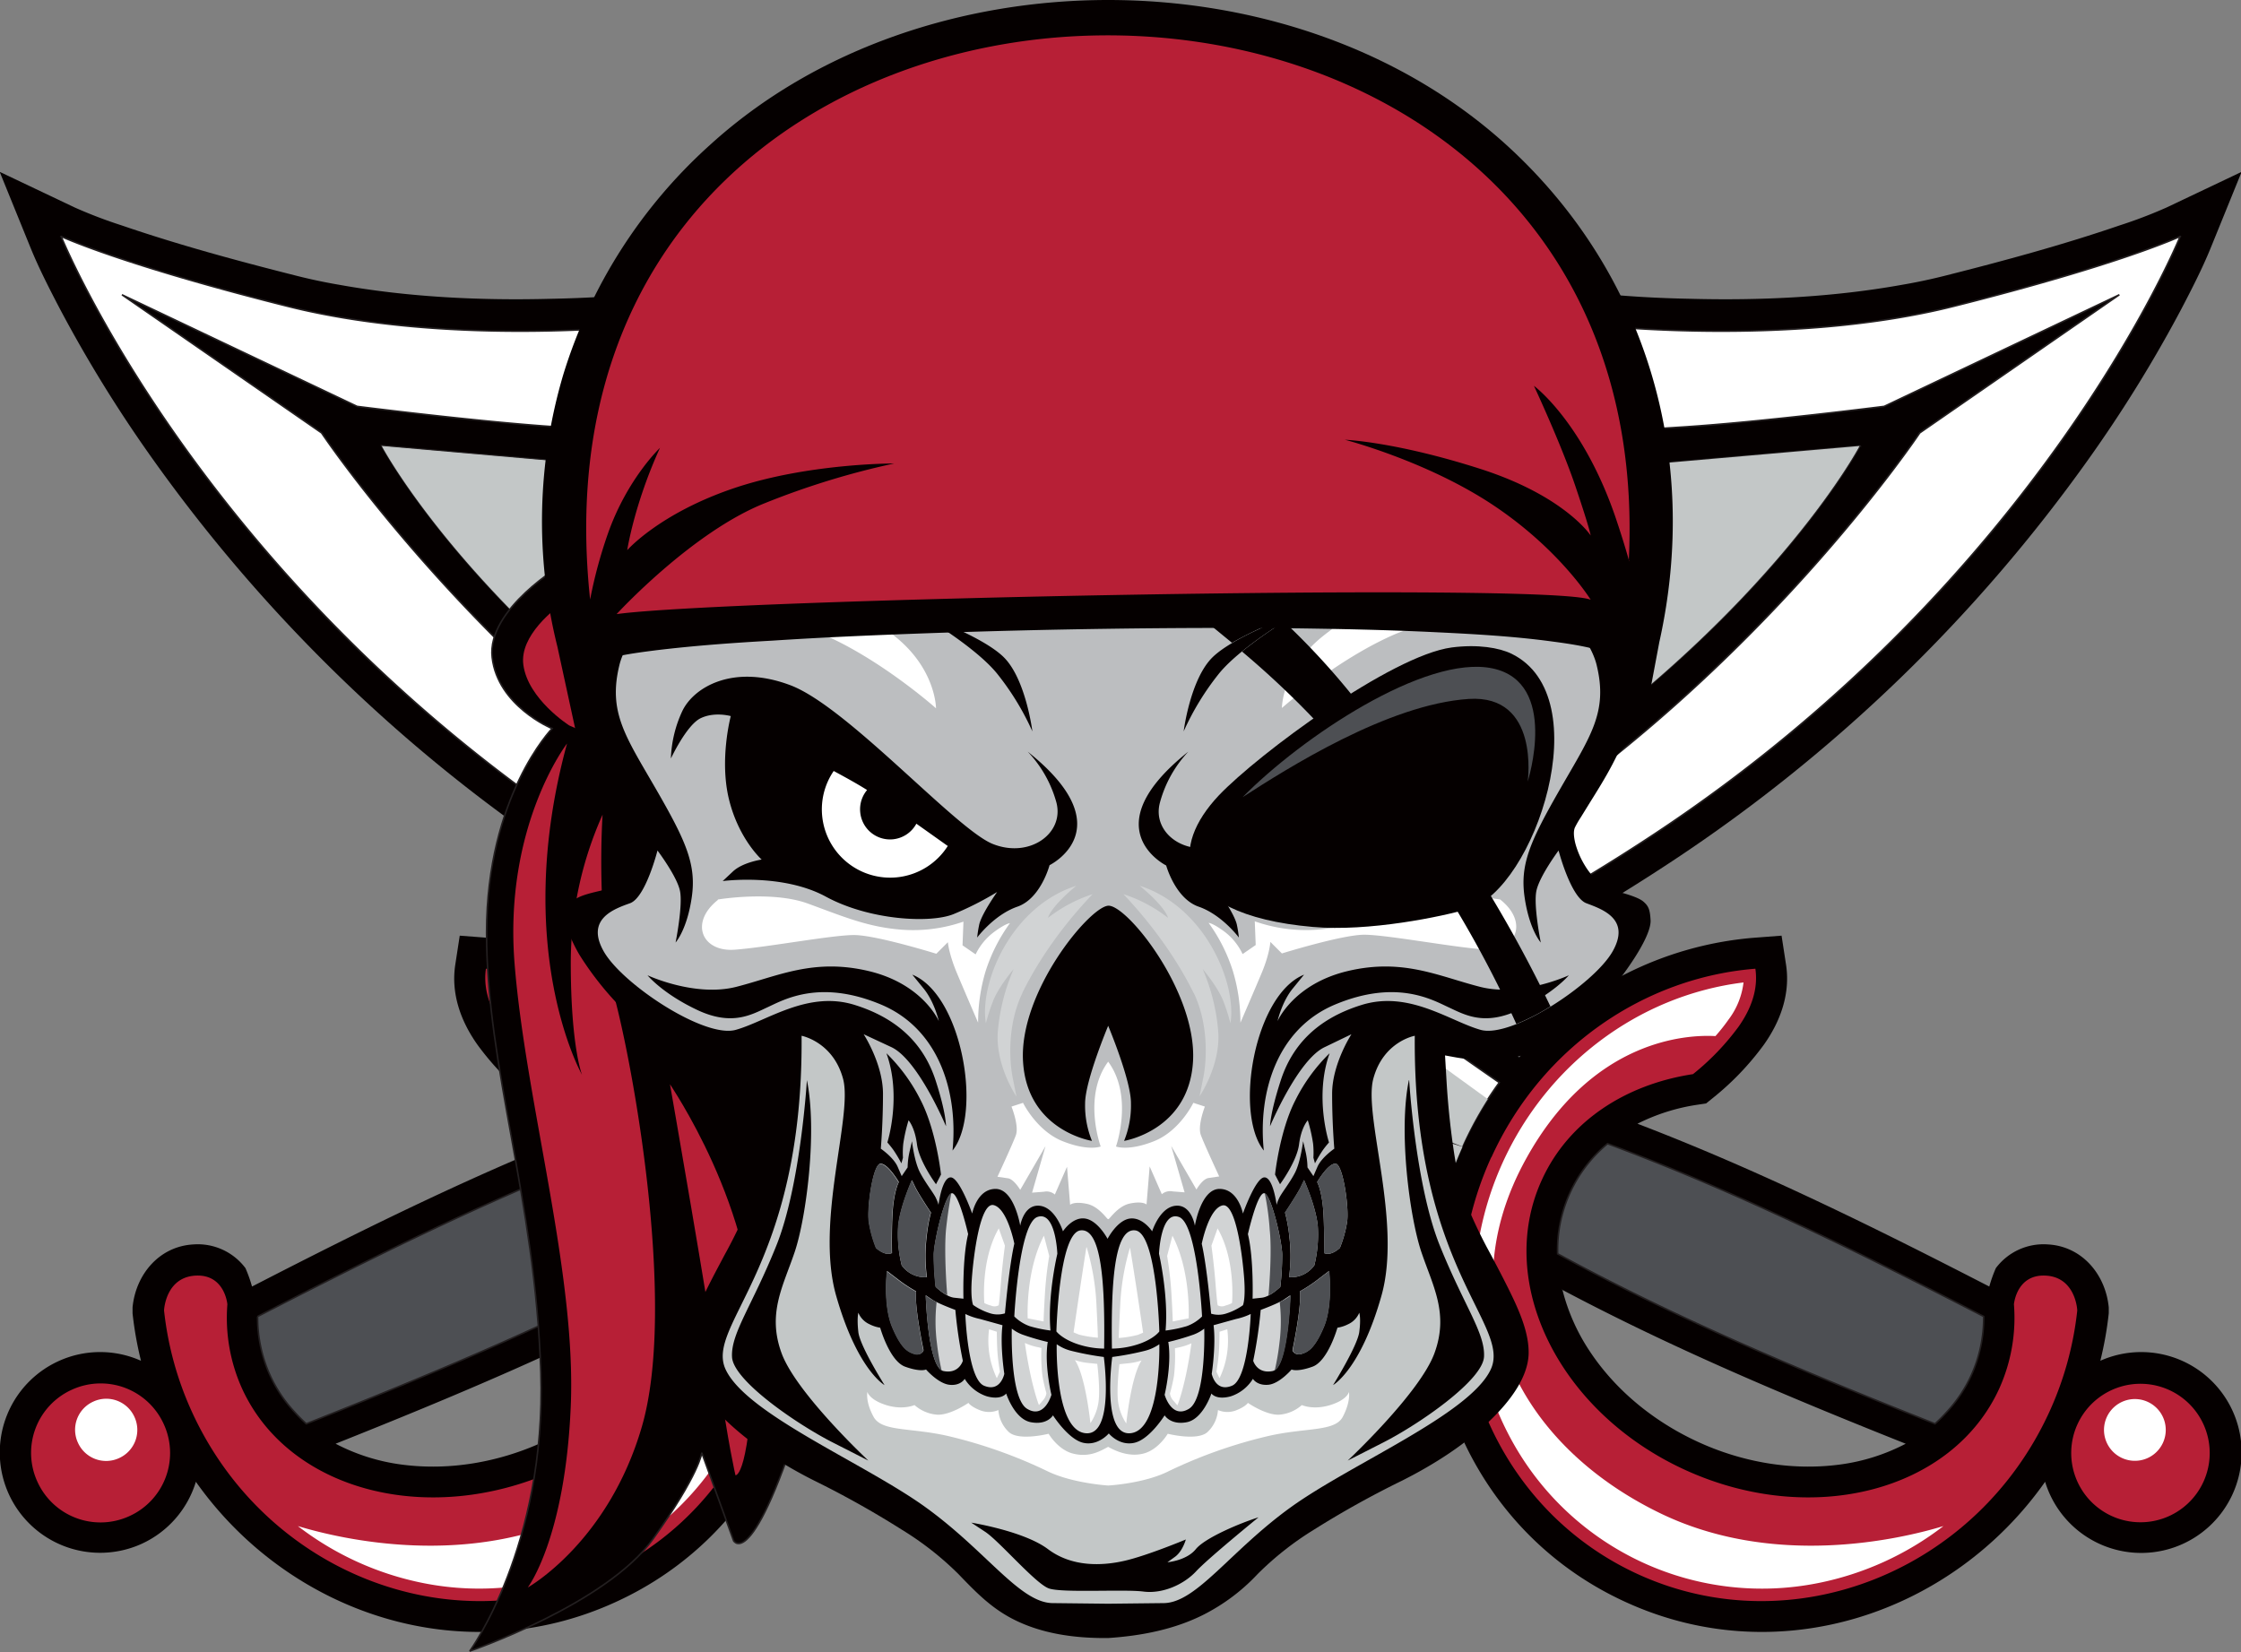 <svg id="Layer_1" data-name="Layer 1" xmlns="http://www.w3.org/2000/svg" viewBox="0 0 718.5 529.7"><rect x="0" y="0" width="718.5" height="529.7" fill="#808080" stroke="none"/><title>Pirate600_5c</title><path d="M-141.6,148.7a63.7,63.7,0,0,1-8.7,19.7c-8.5,12.9-21,22.9-35,29.3s-29.8,9.2-45.1,7.2a63.4,63.4,0,0,1-21.3-6.7c37.4-14.9,74.6-30.5,110.2-49.4m40.3-19.4c7.8-1.9,15.7-4,23.5-6.2,22.6-6.3,45.1-13.5,67.2-21.3C54.3,78.9,119.5,49.3,177,11.3A506.1,506.1,0,0,0,310.4-117.6a430.3,430.3,0,0,0,29.5-47.7c3.3-6.3,6.8-13.1,9.5-19.7l10-24.6-24,11.4a151.2,151.2,0,0,1-15.2,5.8c-18.1,6.2-36.9,11.3-55.5,16-4.7,1.2-9.4,2.2-14.1,3-22.2,4-45.5,5.1-68,4.5-10.5-.2-21.5-.8-32-2l-8.1-1-2.8,7.7a50.9,50.9,0,0,1-2.9,6,173.9,173.9,0,0,1-12.4,19.4c-19.9,27.5-46.1,53.1-71.5,75.5C36.5-49.2,19.8-35.5,3-22.1-27.6,2-58.9,25.3-90.5,48c-12.3,8.8-24.8,17.6-37.3,26.3A111.2,111.2,0,0,0-202.7,36l-9.2-.7-1.4,9.1c-1.5,9.4,1.7,18.3,7.1,25.9a89.5,89.5,0,0,0,16.4,17.1l2.1,1.7,2.7.4a63.3,63.3,0,0,1,19.3,6.1c-38.7,14.8-75.9,33.2-112.8,52.2a44.1,44.1,0,0,0-2.1-5.9,19.1,19.1,0,0,0-16.7-7.6c-11,.6-18.5,9.7-19.5,20.2v1.9a114.5,114.5,0,0,0,2.7,15.2,32.1,32.1,0,0,0-26.4.1,32.2,32.2,0,0,0-16,42.6,32.2,32.2,0,0,0,42.6,16,32.1,32.1,0,0,0,17.4-19.9C-266.6,252.7-211,271.4-162,249-115.2,227.7-92.6,177.4-101.3,129.4Z" transform="translate(359.3 264.7)" style="fill:#050000;fill-rule:evenodd"/><path d="M-121.4,82.4C-95.1,64.2-4.4.5,59.5-55.6c75.4-66.2,89.7-105.1,89.7-105.1s64.2,7.7,117.9-5.8,72.6-22.4,72.6-22.4S295.5-79.6,171.3,2.6C58.1,77.6-80,113.4-103.6,119.2a115.4,115.4,0,0,0-5.9-16.3C-95,98.5,42.3,55.6,121.5,4.4c83.8-54,134.7-130.3,134.7-130.3l64-44.3-75.4,35.8s-39.4,5-64.4,6.6l-25.1,1.6L124.9-86.5l31.9-28.2,80.2-7S206.4-63.8,119.2-7.4C36.7,45.9-95.5,97.5-109.5,102.9l-.3-.7A115.8,115.8,0,0,0-121.4,82.4Z" transform="translate(359.3 264.7)" style="fill:#fff;fill-rule:evenodd"/><path d="M-121.4,82.4C-95.1,64.2-4.4.5,59.5-55.6c75.4-66.2,89.7-105.1,89.7-105.1s64.2,7.7,117.9-5.8,72.6-22.4,72.6-22.4S295.5-79.6,171.3,2.6C58.1,77.6-80,113.4-103.6,119.2a115.4,115.4,0,0,0-5.9-16.3C-95,98.5,42.3,55.6,121.5,4.4c83.8-54,134.7-130.3,134.7-130.3l64-44.3-75.4,35.8s-39.4,5-64.4,6.6l-25.1,1.6L124.9-86.5l31.9-28.2,80.2-7S206.4-63.8,119.2-7.4C36.7,45.9-95.5,97.5-109.5,102.9l-.3-.7A115.8,115.8,0,0,0-121.4,82.4Z" transform="translate(359.3 264.7)" style="fill:none;stroke:#231f20;stroke-miterlimit:2.613;stroke-width:0.5px"/><path d="M158.7-126.4l-6.2-23.2-24.9,35.1.4,23.8,27.3-35.5ZM-117.7,87.7c25-18.1,73.9-53.7,111-82.2C45.4-34.6,112.6-97.1,112.6-97.1l-4.1,21.5,18.6-13.9-2.3,3,31.9-28.2,80.2-7S206.4-63.8,119.2-7.4C36.7,45.9-95.5,97.5-109.5,102.9l-.3-.7A115.8,115.8,0,0,0-117.7,87.7Zm62.8,17.8c-24.1,7.5-41.6,11.9-48.8,13.7a115.4,115.4,0,0,0-5.9-16.3c5.5-1.7,28.7-8.9,59.6-20h-.1Z" transform="translate(359.3 264.7)" style="fill:#c3c7c7;fill-rule:evenodd"/><path d="M-261.1,191.8c41.2-16.3,82.1-33.3,121-54.5a47.2,47.2,0,0,0-.2-5.7,44.3,44.3,0,0,0-3.7-13.8A44.8,44.8,0,0,0-156.1,102c-41.6,15.4-81.2,35.1-120.6,55.4a44.8,44.8,0,0,0,4,18.9,44.3,44.3,0,0,0,8,11.9A47,47,0,0,0-261.1,191.8Z" transform="translate(359.3 264.7)" style="fill:#4d4f53;fill-rule:evenodd"/><path d="M-261.1,191.8c41.2-16.3,82.1-33.3,121-54.5a47.2,47.2,0,0,0-.2-5.7,44.3,44.3,0,0,0-3.7-13.8A44.8,44.8,0,0,0-156.1,102c-41.6,15.4-81.2,35.1-120.6,55.4a44.8,44.8,0,0,0,4,18.9,44.3,44.3,0,0,0,8,11.9A47,47,0,0,0-261.1,191.8Z" transform="translate(359.3 264.7)" style="fill:none;stroke:#231f20;stroke-miterlimit:2.613;stroke-width:0.5px"/><path d="M-118.9,106.3c-16.1-35.5-49.3-57.6-84.6-60.4-.7,4.8.1,11.1,5.4,18.6a80.3,80.3,0,0,0,14.6,15.2c21.7,3.3,40,15.2,48.5,34,15,32.9-5.7,74.6-46.2,93s-85.5,6.7-100.5-26.2a55.1,55.1,0,0,1-4.7-27h0s-.8-9.7-10.2-9.2-10.1,10.6-10.1,11.2a105.4,105.4,0,0,0,8.9,32.4c23.4,51.3,82.4,74.7,131.8,52.2s70.6-82.3,47.2-133.7" transform="translate(359.3 264.7)" style="fill:#b71f36;fill-rule:evenodd"/><path d="M-190.7,67.5a60.1,60.1,0,0,1-4.2-5.3,24.5,24.5,0,0,1-4.8-11.9c33.9,4.2,63,26.5,77.2,57.7,13.2,29,12.2,62.8-3.7,90.6a91.5,91.5,0,0,1-41.5,37.8,91.5,91.5,0,0,1-55.8,6.5,96.9,96.9,0,0,1-40.3-18.3c13.8,4.2,54.7,13.8,91.6-4.5,45.3-22.3,67.5-67.4,42.3-113.1-21.3-38.7-51.9-40-60.8-39.5" transform="translate(359.3 264.7)" style="fill:#fff;fill-rule:evenodd"/><path d="M-306.8,191.9a22.2,22.2,0,0,0-29.5-11,22.2,22.2,0,0,0-11,29.5,22.2,22.2,0,0,0,29.5,11,22.2,22.2,0,0,0,11-29.5" transform="translate(359.3 264.7)" style="fill:#b71f36;fill-rule:evenodd"/><path d="M-316.2,189.6a9.9,9.9,0,0,0-13.2-4.9,9.9,9.9,0,0,0-4.9,13.2,9.9,9.9,0,0,0,13.2,4.9,9.9,9.9,0,0,0,4.9-13.2" transform="translate(359.3 264.7)" style="fill:#fff;fill-rule:evenodd"/><path d="M141.6,148.7a63.7,63.7,0,0,0,8.7,19.7c8.5,12.9,21,22.9,35,29.3s29.8,9.2,45.1,7.2a63.4,63.4,0,0,0,21.3-6.7c-37.4-14.9-74.6-30.5-110.2-49.4m-40.3-19.4c-7.8-1.9-15.7-4-23.5-6.2-22.6-6.3-45.1-13.5-67.2-21.3C-54.3,78.9-119.5,49.3-177,11.3A506.1,506.1,0,0,1-310.4-117.6a430.4,430.4,0,0,1-29.5-47.7c-3.3-6.3-6.8-13.1-9.5-19.7l-10-24.6,24,11.4a151.2,151.2,0,0,0,15.2,5.8c18.1,6.2,36.9,11.3,55.5,16,4.7,1.2,9.4,2.2,14.1,3,22.2,4,45.5,5.1,68,4.5,10.5-.2,21.5-.8,32-2l8.1-1,2.8,7.7a51,51,0,0,0,2.9,6,173.8,173.8,0,0,0,12.4,19.4c19.9,27.5,46.1,53.1,71.5,75.5C-36.5-49.2-19.8-35.5-3-22.1,27.6,2,58.9,25.3,90.5,48c12.3,8.8,24.8,17.6,37.3,26.3A111.2,111.2,0,0,1,202.7,36l9.2-.7,1.4,9.1c1.5,9.4-1.7,18.3-7.1,25.9a89.5,89.5,0,0,1-16.4,17.1l-2.1,1.7-2.7.4a63.3,63.3,0,0,0-19.3,6.1c38.7,14.8,75.9,33.2,112.8,52.2a44.1,44.1,0,0,1,2.1-5.9,19.1,19.1,0,0,1,16.7-7.6c11,.6,18.5,9.7,19.5,20.2v1.9a114.5,114.5,0,0,1-2.7,15.2,32.2,32.2,0,1,1-17.7,38.8C266.6,252.7,211,271.4,162,249,115.2,227.7,92.6,177.4,101.3,129.4Z" transform="translate(359.3 264.7)" style="fill:#050000;fill-rule:evenodd"/><path d="M121.4,82.4C95.1,64.2,4.4.5-59.5-55.6c-75.4-66.2-89.7-105.1-89.7-105.1s-64.2,7.7-117.9-5.8-72.6-22.4-72.6-22.4S-295.5-79.6-171.3,2.6C-58.1,77.6,80,113.4,103.6,119.2a115.4,115.4,0,0,1,5.9-16.3C95,98.5-42.3,55.6-121.5,4.4c-83.8-54-134.7-130.3-134.7-130.3l-64-44.3,75.4,35.8s39.4,5,64.4,6.6l25.1,1.6,30.5,39.6-31.9-28.2-80.2-7S-206.4-63.8-119.2-7.4C-36.7,45.9,95.5,97.5,109.5,102.9l.3-.7A115.8,115.8,0,0,1,121.4,82.4Z" transform="translate(359.3 264.7)" style="fill:#fff;fill-rule:evenodd"/><path d="M121.4,82.4C95.1,64.2,4.4.5-59.5-55.6c-75.4-66.2-89.7-105.1-89.7-105.1s-64.2,7.7-117.9-5.8-72.6-22.4-72.6-22.4S-295.5-79.6-171.3,2.6C-58.1,77.6,80,113.4,103.6,119.2a115.4,115.4,0,0,1,5.9-16.3C95,98.5-42.3,55.6-121.5,4.4c-83.8-54-134.7-130.3-134.7-130.3l-64-44.3,75.4,35.8s39.4,5,64.4,6.6l25.1,1.6,30.5,39.6-31.9-28.2-80.2-7S-206.4-63.8-119.2-7.4C-36.7,45.9,95.5,97.5,109.5,102.9l.3-.7A115.8,115.8,0,0,1,121.4,82.4Z" transform="translate(359.3 264.7)" style="fill:none;stroke:#231f20;stroke-miterlimit:2.613;stroke-width:0.5px"/><path d="M-158.7-126.4l6.2-23.2,24.9,35.1-.4,23.8-27.3-35.5ZM117.7,87.7C92.7,69.6,43.8,34.1,6.7,5.5-45.4-34.6-112.6-97.1-112.6-97.1l4.1,21.5-18.6-13.9,2.3,3-31.9-28.2-80.2-7S-206.4-63.8-119.2-7.4C-36.7,45.9,95.5,97.5,109.5,102.9l.3-.7A116,116,0,0,1,117.7,87.7ZM54.9,105.6c24.1,7.5,41.6,11.9,48.8,13.7a115.5,115.5,0,0,1,5.9-16.3c-5.5-1.7-28.7-8.9-59.6-20h.1Z" transform="translate(359.3 264.7)" style="fill:#c3c7c7;fill-rule:evenodd"/><path d="M261.1,191.8c-41.2-16.3-82.1-33.3-121-54.5a47.2,47.2,0,0,1,.2-5.7A44.4,44.4,0,0,1,156.1,102c41.6,15.4,81.2,35.1,120.6,55.4a44.8,44.8,0,0,1-4,18.9,44.3,44.3,0,0,1-8,11.9A46.7,46.7,0,0,1,261.1,191.8Z" transform="translate(359.3 264.7)" style="fill:#4d4f53;fill-rule:evenodd"/><path d="M261.1,191.8c-41.2-16.3-82.1-33.3-121-54.5a47.2,47.2,0,0,1,.2-5.7A44.4,44.4,0,0,1,156.1,102c41.6,15.4,81.2,35.1,120.6,55.4a44.8,44.8,0,0,1-4,18.9,44.3,44.3,0,0,1-8,11.9A46.7,46.7,0,0,1,261.1,191.8Z" transform="translate(359.3 264.7)" style="fill:none;stroke:#231f20;stroke-miterlimit:2.613;stroke-width:0.5px"/><path d="M118.9,106.3c16.2-35.5,49.3-57.6,84.6-60.4.7,4.8-.1,11.1-5.4,18.6a80.3,80.3,0,0,1-14.6,15.2c-21.7,3.3-40,15.2-48.5,34-15,32.9,5.7,74.6,46.2,93s85.5,6.7,100.5-26.2a55.1,55.1,0,0,0,4.7-27h0s.8-9.7,10.2-9.2,10.1,10.6,10.1,11.2a105.4,105.4,0,0,1-8.9,32.4c-23.4,51.3-82.4,74.7-131.8,52.2s-70.6-82.3-47.2-133.7" transform="translate(359.3 264.7)" style="fill:#b71f36;fill-rule:evenodd"/><path d="M190.7,67.5a60.2,60.2,0,0,0,4.2-5.3,24.5,24.5,0,0,0,4.8-11.9c-33.9,4.2-63,26.5-77.2,57.7-13.2,29-12.2,62.8,3.7,90.6a91.5,91.5,0,0,0,97.3,44.3,96.9,96.9,0,0,0,40.3-18.3c-13.8,4.2-54.7,13.8-91.6-4.5C127,197.8,104.7,152.7,129.9,107c21.3-38.7,51.9-40,60.8-39.5" transform="translate(359.3 264.7)" style="fill:#fff;fill-rule:evenodd"/><path d="M306.8,191.9a22.2,22.2,0,1,1,11,29.5,22.2,22.2,0,0,1-11-29.5" transform="translate(359.3 264.7)" style="fill:#b71f36;fill-rule:evenodd"/><path d="M316.2,189.6a9.9,9.9,0,1,1,4.9,13.2,9.9,9.9,0,0,1-4.9-13.2" transform="translate(359.3 264.7)" style="fill:#fff;fill-rule:evenodd"/><path d="M-178.7-83.9s-24.6,14.4-22.8,30,19.2,22.8,19.2,22.8-21,21.6-21,65.4,15.6,85.2,17.4,141-22.8,89.4-22.8,89.4,43.8-15,58.8-36,15.6-27.6,15.6-27.6l10.2,28.2s6.6,12,25.2-51.6,15.6-135,14.4-139.2-52.8-65.4-54-68.4S-178.7-83.9-178.7-83.9Z" transform="translate(359.3 264.7)" style="fill:#050000;fill-rule:evenodd"/><path d="M-178.7-83.9s-24.6,14.4-22.8,30,19.2,22.8,19.2,22.8-21,21.6-21,65.4,15.6,85.2,17.4,141-22.8,89.4-22.8,89.4,43.8-15,58.8-36,15.6-27.6,15.6-27.6l10.2,28.2s6.6,12,25.2-51.6,15.6-135,14.4-139.2-52.8-65.4-54-68.4S-178.7-83.9-178.7-83.9Z" transform="translate(359.3 264.7)" style="fill:none;stroke:#231f20;stroke-miterlimit:2.613;stroke-width:0.5px"/><path d="M-177.5-26.3S-197.9.1-194.3,44.5s19.8,99,18,141.6-13.8,58.2-13.8,58.2,25.8-14.4,36.6-51.6-1.8-110.4-8.4-136.2-4.2-60-4.2-60a116.4,116.4,0,0,0-10.2,47.4c0,27,3.6,36,3.6,36s-22.8-40.2-4.8-106.2" transform="translate(359.3 264.7)" style="fill:#b71f36;fill-rule:evenodd"/><path d="M-144.5,82.9s12.6,72,15.6,93.6,5.4,31.8,5.4,31.8,4.8,1.2,6-42-27.6-84-27-83.4" transform="translate(359.3 264.7)" style="fill:#b71f36;fill-rule:evenodd"/><path d="M-177.8-72.1c-3.7,2.5-15,11.2-13.7,20.6,1.5,11,14.7,19.4,14.7,19.4l10.4,4.6v-.3l-2.6-3-5.7-26.1h0q-1.8-7.5-3-15.2" transform="translate(359.3 264.7)" style="fill:#b71f36;fill-rule:evenodd"/><path d="M-4,260.5h0c10.5-.7,21-2.7,30.4-7.4A62.3,62.3,0,0,0,43.9,240a98.7,98.7,0,0,1,18-14.2A302.2,302.2,0,0,1,90.3,210c10.3-5.2,20.7-11.8,28.9-20,5.5-5.4,11.9-13.5,11.6-21.6-.1-5-2-10.2-4-14.7s-5.3-10.8-8.1-16.1a157.8,157.8,0,0,1-7.7-16c-2.4-6.1-3.6-13-4.5-19.4s-1.6-13.3-2-20c-.1-1.7-.2-3.4-.3-5.1l-.2-3.4,3.3.6a55.5,55.5,0,0,0,7.1.8c7.8.4,15.8-.9,22.7-4.7s11.3-8.2,15.9-13a101.2,101.2,0,0,0,12.1-15.5c1.7-2.7,5-8.3,4.8-11.6s-.6-4.5-2.4-6-7.1-2.9-10.1-3.6-6.7-4.8-8.5-7.8a27.3,27.3,0,0,1-3.1-7.1c-.4-1.6-.8-3.9-.1-5.3a30.4,30.4,0,0,1,1.8-3.1l2.9-4.7c2.5-4,5-8,7.2-12.2s5-9.9,6.1-15.1a39.9,39.9,0,0,0-.5-17,42.5,42.5,0,0,0-2.1-6.7l-.3-.7v-.8c4.5-27.9,3.8-56.8-5.4-83.7a136.3,136.3,0,0,0-39.9-59C83.1-230.9,38.7-244.1-4-244.1s-87.1,13.2-119.7,41.6a136.3,136.3,0,0,0-39.9,59c-9.2,26.9-9.9,55.8-5.4,83.7v.8l-.3.7a42.4,42.4,0,0,0-2.1,6.7,39.9,39.9,0,0,0-.5,17c1.1,5.2,3.6,10.4,6.1,15.1s4.7,8.2,7.2,12.2l2.9,4.7A30.3,30.3,0,0,1-153.9.4c.7,1.5.3,3.8-.1,5.3a27.3,27.3,0,0,1-3.1,7.1c-1.8,3-5,6.9-8.5,7.8s-7.7,1.6-10.1,3.6-2.3,3.8-2.4,6,3.1,8.9,4.8,11.6a101.2,101.2,0,0,0,12.1,15.5c4.6,4.9,10,9.8,15.9,13s14.9,5.1,22.7,4.7a55.7,55.7,0,0,0,7.1-.8l3.3-.6-.2,3.4c-.1,1.7-.2,3.4-.3,5.1-.4,6.7-1,13.4-2,20s-2.1,13.4-4.5,19.4a157.9,157.9,0,0,1-7.7,16c-2.8,5.3-5.7,10.6-8.1,16.1s-3.8,9.7-4,14.7c-.2,8.1,6.2,16.2,11.6,21.6,8.2,8.1,18.6,14.8,28.9,20a302.5,302.5,0,0,1,28.4,15.9A98.7,98.7,0,0,1-52,240c5.1,5.3,9.8,10.2,16.3,13.8,9.6,5.3,20.8,6.8,31.6,6.7Z" transform="translate(359.3 264.7)" style="fill:#050000;fill-rule:evenodd"/><path d="M-4,64.2s-7.4,17.6-7.4,24.9a30,30,0,0,0,2.2,12S-30,97.9-31.3,75.6-10,26.1-4,25.7,24.5,53.4,23.2,75.6,1.1,101.1,1.1,101.1a30,30,0,0,0,2.2-12C3.4,81.8-4,64.2-4,64.2M-64.9-68.1s18,10.4,25.3,19.4A86,86,0,0,1-28.3-30.2S-30.4-47-37.5-54-64.9-68.1-64.9-68.1ZM21.7-23.7A38.5,38.5,0,0,0,12.6-7.4C9.9,2.5,21.2,10.6,32.9,5.9S79.5-38.1,97.8-45s30.9.6,34.6,8.2a39,39,0,0,1,3.7,15.3s-5-10.7-9.5-12.9-9.7-.7-9.7-.7,3.7,13.8.6,26.6S107,10.9,107,10.9s6.2.9,9.3,3.9l3.2,3s-19.1-2.6-33.1,5-33.5,8.6-40.9,5.6a99.1,99.1,0,0,1-14-7.1s5.2,7.3,5.8,10.7a38.6,38.6,0,0,1,.6,3.9s-5.4-7.3-12.9-9.9S14.6,12.8,14.6,12.8-9.3,1,21.7-23.7ZM56.8-68.1s-18,10.4-25.3,19.4A86,86,0,0,0,20.2-30.2S22.3-47,29.5-54,56.8-68.1,56.8-68.1ZM-29.8-23.7A38.5,38.5,0,0,1-20.6-7.4C-18,2.5-29.2,10.6-41,5.9S-87.6-38.1-105.9-45s-30.9.6-34.6,8.2a39,39,0,0,0-3.7,15.3s5-10.7,9.5-12.9,9.7-.7,9.7-.7-3.7,13.8-.6,26.6,10.5,19.4,10.5,19.4-6.2.9-9.3,3.9l-3.2,3s19.1-2.6,33.1,5,33.5,8.6,40.9,5.6a99,99,0,0,0,14-7.1s-5.2,7.3-5.8,10.7a38.6,38.6,0,0,0-.6,3.9s5.4-7.3,12.9-9.9,10.3-13.3,10.3-13.3S1.2,1-29.8-23.7ZM-162.2-66.8s15-29,22.4-37,13.6-17.6,14.8-26.2.9-10.8.9-10.8,7.7,20,0,38.3-32.9,35.9-36.6,51,1.9,22.8,11.6,39.6,13.1,24.3,11.6,34.8-5.2,14.6-5.2,14.6,2.4-11.9,1.4-16.6S-148.5,8-148.5,8s-3.8,15.1-8.8,16.9-14.4,5-8.4,15.5,32.3,27.9,42.3,25.1,23-12.7,38.1-8,22.6,13.8,26,24.3S-56,96.4-56,96.4s-9-21.5-17.6-25.4l-8.8-4.1s6.2,9.5,6.2,19.1-.7,17.6-.7,17.6,4.1,2.8,5.4,5.8l1.3,3,1.9-2.8a24.8,24.8,0,0,1,.7-5.4l.7-3s.7,6.5,2.6,10.1,4.5,6.7,5.2,8.4a10.4,10.4,0,0,1,.7,1.9s1.1-8.8,3.9-8.8,6.9,11.6,6.9,11.6,1.5-7.9,7.5-7.9,7.9,11.8,7.9,11.8,1.1-6.9,6.2-6.4,7.5,8.2,7.5,8.2,3-4.7,7.1-4.1,7.2,6.5,7.2,6.5,3.1-6,7.2-6.5,7.1,4.1,7.1,4.1,2.4-7.7,7.5-8.2,6.2,6.4,6.2,6.4,1.9-11.8,7.9-11.8,7.5,7.9,7.5,7.9,4.1-11.6,6.9-11.6,3.9,8.8,3.9,8.8a10.4,10.4,0,0,1,.7-1.9c.7-1.7,3.4-4.9,5.2-8.4s2.6-10.1,2.6-10.1l.7,3a24.8,24.8,0,0,1,.7,5.4l1.9,2.8,1.3-3c1.3-3,5.4-5.8,5.4-5.8s-.7-8-.7-17.6,6.2-19.1,6.2-19.1L65.5,71c-8.6,3.9-17.6,25.4-17.6,25.4s0-4.1,3.4-14.6,10.8-19.6,26-24.3,28.2,5.2,38.1,8,36.3-14.6,42.3-25.1-3.4-13.6-8.4-15.5S140.4,8,140.4,8s-6.1,8.2-7.1,12.9,1.4,16.6,1.4,16.6-3.7-4.1-5.2-14.6S131.3,5,141-11.9s15.3-24.5,11.6-39.6-29-32.7-36.6-51,0-38.3,0-38.3-.2,2.2.9,10.8,7.3,18.1,14.8,26.2,22.4,37,22.4,37C177.3-292-185.4-292-162.2-66.8Z" transform="translate(359.3 264.7)" style="fill:#bcbec0;fill-rule:evenodd"/><path d="M121.7,23.7S104.5,20.8,93,25s-19.3,7.6-30.3,8.4A49.3,49.3,0,0,1,43,30.7l.3,7.6-4.2,2.9a19.5,19.5,0,0,0-5.7-7.1c-3.9-2.9-5.2-2.9-5.2-2.9A54.2,54.2,0,0,1,36,46.7a56.9,56.9,0,0,1,2.4,16.5s4.2-9.7,6.8-15.9S48,37.3,48,37.3l3.7,3.7s19.3-6,26.4-6,27.7,3.9,38.2,4.7,14.6-8.6,5.5-15.9m8.9-86s-24.6-7.1-43.1,1S51.7-37.7,51.7-37.7s0-12.5,13.1-23S113.1-91.9,130.6-62.3Z" transform="translate(359.3 264.7)" style="fill:#fff;fill-rule:evenodd"/><path d="M-22.5,161.9a41.1,41.1,0,0,1-6.7-1.4,13.5,13.5,0,0,1-4.9-3.1s1.5-29.8,7.4-31.9,6.4,11.8,6.4,11.8-3.2,13.4-2.2,24.6m-11.6-27.9s-2.2-11.2-6.6-12.3-6.5,16.6-7,23.4.4,8.6.4,8.6a19.3,19.3,0,0,0,5.2,2.6,8,8,0,0,0,5,.1S-35.8,141.5-34.1,134.1ZM-48.9,131s-2.8-12.4-5-13.1-5.9,15-6,19.6a94,94,0,0,0,.6,10.4s3.3,3.3,6.1,3.5l2.8.3S-50.8,138.7-48.9,131Zm-13.2,13.8a50.8,50.8,0,0,1-.1-12.8,49.2,49.2,0,0,1,1.4-7.9s-3.6-5.4-4.9-7.9l-1.2-2.5s-3.8,8.4-4.4,14.7A41.3,41.3,0,0,0-70.2,141,9.1,9.1,0,0,0-62.2,144.8Zm-11.2-7.7s-.2-10.1.4-15.4,1.8-7.4,1.8-7.4-3.5-6-5.9-5.9-4.4,14.3-3.7,18.7a38.1,38.1,0,0,0,2.3,8.3S-75.7,138.1-73.4,137.1Zm68,33.3a91.6,91.6,0,0,1-10.6-2,14,14,0,0,1-4.6-2.1s-.7,27.1,9,28.5S-5.4,170.4-5.4,170.4Zm-18-4.8a78.1,78.1,0,0,1-8.2-2.4,13,13,0,0,1-3.4-1.9s-.7,22.3,4.9,25.7,7.8-4.5,7.8-4.5S-24.5,173.1-23.4,165.7Zm-14.6-5.4-7.2-2a20.5,20.5,0,0,1-4.7-1.6s.7,20.8,6,23,6.5-3.8,6.5-3.8S-38.7,166.8-37.9,160.3ZM-53,155.3s-6-2.2-7.7-3.5l-1.8-1.2s.7,23.3,5.7,24.3,6.2-3.3,6.2-3.3A144.6,144.6,0,0,1-53,155.3Zm-12.6-6a45.8,45.8,0,0,1-5.5-3.6l-3.8-2.9s-1.3,10.9,1.7,18,5.2,8,7.1,8.6,3-.8,2.9-1.3S-66.1,154.4-65.6,149.4Zm62.8,18.4a28.1,28.1,0,0,0,9-1.6c4.7-1.7,6.2-3.9,6.2-3.9s-.8-31.5-7.7-32.4S-3.1,147.6-2.8,167.7Zm17.3-5.8a41.1,41.1,0,0,0,6.7-1.4,13.5,13.5,0,0,0,4.9-3.1s-1.5-29.8-7.4-31.9-6.4,11.8-6.4,11.8S15.4,150.8,14.4,161.9ZM26,134.1s2.2-11.2,6.6-12.3,6.5,16.6,7,23.4-.4,8.6-.4,8.6a19.3,19.3,0,0,1-5.2,2.6,8,8,0,0,1-5,.1S27.7,141.5,26,134.1ZM40.8,131s2.8-12.4,5-13.1,5.9,15,6,19.6a94,94,0,0,1-.6,10.4s-3.3,3.3-6.1,3.5l-2.8.3S42.7,138.7,40.8,131Zm13.2,13.8a50.8,50.8,0,0,0,.1-12.8,49.1,49.1,0,0,0-1.4-7.9s3.6-5.4,4.9-7.9l1.2-2.5s3.8,8.4,4.4,14.7A41.3,41.3,0,0,1,62.1,141,9.1,9.1,0,0,1,54.1,144.8Zm11.2-7.7s.2-10.1-.4-15.4-1.8-7.4-1.8-7.4,3.5-6,5.9-5.9,4.4,14.3,3.7,18.7a38.1,38.1,0,0,1-2.3,8.3S67.6,138.1,65.3,137.1Zm-68,33.3a91.6,91.6,0,0,0,10.6-2,14,14,0,0,0,4.6-2.1s.7,27.1-9,28.5S-2.7,170.4-2.7,170.4Zm18-4.8a78,78,0,0,0,8.2-2.4,13,13,0,0,0,3.4-1.9s.7,22.3-4.9,25.7-7.8-4.5-7.8-4.5S16.4,173.1,15.3,165.7Zm14.6-5.4,7.2-2a20.5,20.5,0,0,0,4.7-1.6s-.7,20.8-6,23-6.5-3.8-6.5-3.8S30.6,166.8,29.8,160.3Zm15.1-4.9s6-2.2,7.7-3.5l1.8-1.2s-.7,23.3-5.7,24.3-6.2-3.3-6.2-3.3A144.4,144.4,0,0,0,44.9,155.3Zm12.6-6a45.8,45.8,0,0,0,5.5-3.6l3.8-2.9s1.3,10.9-1.7,18-5.2,8-7.1,8.6-3-.8-2.9-1.3S58,154.4,57.5,149.4ZM-5.3,167.7a28.1,28.1,0,0,1-9-1.6c-4.7-1.7-6.3-3.9-6.3-3.9s.8-31.5,7.7-32.4S-5,147.6-5.3,167.7Z" transform="translate(359.3 264.7)" style="fill:#d1d3d4;fill-rule:evenodd"/><path d="M-102.3,67.4s10.1,1.9,13.3,13.8-9,45.8-2.2,69.6,15.5,28.6,15.5,28.6-7.9-12.5-8.4-17,0-6.2,0-6.2a7,7,0,0,0,3.6,3.7,11.4,11.4,0,0,0,3.4,1.1s3,10.7,8,12.5,6.7.9,6.7.9,3.9,4.5,7.5,4.9,4.9-1.9,4.9-1.9a13.1,13.1,0,0,0,7.1,5.6c4.7,1.3,6.2-.9,6.2-.9s2.6,8.2,7.9,9.2,7.1-2.2,7.1-2.2,4.9,7.7,9.7,8.8,8.2-3,8.2-3,3.3,4.1,8.2,3,9.7-8.8,9.7-8.8,1.9,3.2,7.1,2.2,7.9-9.2,7.9-9.2,1.5,2.2,6.2.9a13.1,13.1,0,0,0,7.1-5.6s1.3,2.2,4.9,1.9,7.5-4.9,7.5-4.9,1.7.9,6.7-.9,8-12.5,8-12.5a11.4,11.4,0,0,0,3.4-1.1,7,7,0,0,0,3.6-3.7s.6,1.7,0,6.2-8.4,17-8.4,17,8.8-4.9,15.5-28.6S77.8,93.2,81,81.2,94.3,67.4,94.3,67.4c-.6,74.6,31.2,92.7,24.3,107.1s-44.7,30.1-64.1,44.1-30.1,30.5-40.6,30.7l-17.9.2-17.9-.2c-10.5-.2-21.1-16.6-40.6-30.7s-57.2-29.7-64.1-44.1,24.9-32.5,24.3-107.1" transform="translate(359.3 264.7)" style="fill:#c3c7c7;fill-rule:evenodd"/><path d="M92.5,81.6s2,33.6,9.8,53,14.6,28.1,14.2,35.7S95.6,192,84.2,197.8l-11.4,5.8s23.1-21.6,27.8-34.4-.5-21.5-4.2-32.5-7.4-38.5-4-55m-193,0s-2,33.6-9.8,53-14.6,28.1-14.2,35.7,20.9,21.6,32.3,27.4l11.4,5.8s-23.1-21.6-27.8-34.4.5-21.5,4.2-32.5S-97.2,98.1-100.6,81.6ZM68.7,57.4c19.6-8.2,31.1-1.6,36.3.8s11.5,6.2,22.7.9S143.7,48,143.7,48s-15.2,7.1-28.5,3.7S90.6,42.5,73,46.6,50.3,62.7,50.3,62.7s1.4-6.3,5-10.6l3.5-4.3c-15.9,6.4-22.5,44.4-12.9,56.4C44,85.9,49.9,65.3,68.7,57.4ZM67,73A55.9,55.9,0,0,0,56,88.1c-5,9.7-6.5,23.8-6.5,23.8l1.6,3.1s5.4-7.3,6.1-12.8S60,94.5,60,94.5a51.1,51.1,0,0,1,1.7,7.5,28.9,28.9,0,0,1,.1,4.5l.5,1.8a44.2,44.2,0,0,1,2.5-4.2c1-1.4,2-2.5,2-2.5S62,86.9,67,73ZM-75.1,73a55.9,55.9,0,0,1,11,15.1c5,9.7,6.5,23.8,6.5,23.8l-1.6,3.1s-5.4-7.3-6.1-12.8S-68,94.5-68,94.5a51,51,0,0,0-1.7,7.5,28.8,28.8,0,0,0-.1,4.5l-.5,1.8a44,44,0,0,0-2.5-4.2c-1-1.4-2-2.5-2-2.5S-70.1,86.9-75.1,73Zm-1.7-15.6c-19.6-8.2-31.1-1.6-36.3.8s-11.5,6.2-22.7.9S-151.7,48-151.7,48s15.2,7.1,28.5,3.7,24.6-9.2,42.2-5.1,22.7,16.1,22.7,16.1-1.4-6.3-5-10.6l-3.5-4.3c15.9,6.4,22.5,44.4,12.9,56.4C-52.1,85.9-58,65.3-76.8,57.4ZM44.2,221.8s-16.1,13.1-20,17.3-10.7,7.3-16.9,6.5-26,.5-30.3-1S-39,229.3-43.5,226.4l-4.4-2.9s16.9,2.7,24.6,8.5,17.4,5.4,24.7,3.7,19.5-6.8,19.5-6.8-1,3.7-3.4,5.5l-2.5,1.8s6.1-.5,9.1-4.2S38.7,223.5,44.2,221.8Z" transform="translate(359.3 264.7)" style="fill:#050000;fill-rule:evenodd"/><path d="M-62.2,144.8a50.8,50.8,0,0,1-.1-12.8,49.1,49.1,0,0,1,1.4-7.9s-3.6-5.4-4.9-7.9l-1.2-2.5s-3.8,8.4-4.4,14.7A41.3,41.3,0,0,0-70.2,141a9.1,9.1,0,0,0,8,3.8m-11.2-7.6s-.2-10.1.4-15.4,1.8-7.4,1.8-7.4-3.5-6-5.9-5.9-4.4,14.3-3.7,18.7a38.1,38.1,0,0,0,2.3,8.3S-75.7,138.1-73.4,137.1Zm7.7,12.2a45.7,45.7,0,0,1-5.5-3.6l-3.8-2.9s-1.3,10.9,1.7,18,5.2,8,7.1,8.6,3-.8,2.9-1.3S-66.1,154.4-65.6,149.4ZM46.2,117.9c2.2,1,5.5,15.2,5.6,19.6a94.2,94.2,0,0,1-.6,10.4,17.6,17.6,0,0,1-3.8,2.8c.3-3.6,1.1-14.3.4-21C47.5,125,46.8,120.7,46.2,117.9Zm7.8,26.8a50.8,50.8,0,0,0,.1-12.8,49.1,49.1,0,0,0-1.4-7.9s3.6-5.4,4.9-7.9l1.2-2.5s3.8,8.4,4.4,14.7A41.3,41.3,0,0,1,62.1,141,9.1,9.1,0,0,1,54.1,144.8Zm11.2-7.6s.2-10.1-.4-15.4-1.8-7.4-1.8-7.4,3.5-6,5.9-5.9,4.4,14.3,3.7,18.7a38.1,38.1,0,0,1-2.3,8.3S67.6,138.1,65.3,137.1ZM51,152.8l1.7-.9,1.8-1.2s-.6,21.4-5.1,24a76.1,76.1,0,0,0,1.5-8.7A54.7,54.7,0,0,0,51,152.8Zm6.6-3.5a45.8,45.8,0,0,0,5.5-3.6l3.8-2.9s1.3,10.9-1.7,18-5.2,8-7.1,8.6-3-.8-2.9-1.3S58,154.4,57.5,149.4ZM-59,152.8a54.7,54.7,0,0,0,.1,13.2,76.3,76.3,0,0,0,1.5,8.7c-4.5-2.6-5.1-24-5.1-24l1.8,1.2Zm4.7-34.9c-.5,2.7-1.2,7-1.7,11.7-.6,6.7.1,17.4.4,21a17.6,17.6,0,0,1-3.8-2.8,94,94,0,0,1-.6-10.4C-59.8,133.2-56.6,118.9-54.3,117.9Z" transform="translate(359.3 264.7)" style="fill:#4d4f53;fill-rule:evenodd"/><path d="M23.4,53.6c4.7,9.7,4.3,21.2,3.1,27.2l-1.2,6s6.7-9.8,6-20.6A63.6,63.6,0,0,0,26.3,46s5,5.9,6.7,10.5a60,60,0,0,1,2.2,6.9C37.3,50.5,27,26,6.1,19.3c0,0,7.8,6.2,9.1,10.3A46.5,46.5,0,0,0,.9,22c8.7,9.2,16.9,20.3,22.5,31.7m-54.9,0c-4.7,9.7-4.3,21.2-3.1,27.2l1.2,6s-6.7-9.8-6-20.6A63.6,63.6,0,0,1-34.3,46s-5,5.9-6.7,10.5a60,60,0,0,0-2.2,6.9c-2.2-12.9,8.1-37.5,29-44.1,0,0-7.8,6.2-9.1,10.3A46.5,46.5,0,0,1-9,22C-17.8,31.2-25.9,42.2-31.5,53.6Z" transform="translate(359.3 264.7)" style="fill:#d1d3d4;fill-rule:evenodd"/><path d="M-129.1,23.7s17.3-2.9,28.8,1.3,19.3,7.6,30.3,8.4a49.3,49.3,0,0,0,19.6-2.6l-.3,7.6,4.2,2.9a19.5,19.5,0,0,1,5.8-7.1c3.9-2.9,5.2-2.9,5.2-2.9a54.2,54.2,0,0,0-7.8,15.4,56.9,56.9,0,0,0-2.4,16.5s-4.2-9.7-6.8-15.9-2.9-9.9-2.9-9.9l-3.7,3.7s-19.3-6-26.4-6-27.7,3.9-38.2,4.7-14.6-8.6-5.5-15.9m-8.9-86s24.6-7.1,43.1,1,35.8,23.5,35.8,23.5,0-12.5-13.1-23S-120.5-91.9-138-62.3Z" transform="translate(359.3 264.7)" style="fill:#fff;fill-rule:evenodd"/><path d="M-24.6,131.5l1.7,6.5a116,116,0,0,0-1.4,12.5c-.4,6.8-.4,8.5-.4,8.5l-5.1-1s-.8-15,5.2-26.5m-14.5-2.4,2,5.6s-.8,5.7-1.3,12-.7,7.1-.7,7.1a2.7,2.7,0,0,1-2.5.1,10,10,0,0,1-2.1-.8S-45,139.5-39.1,129.2Zm-3.1,32.4,2.5.8s0,4.7.3,7.7.7,5.1.7,5.1l-1,2.1A28.1,28.1,0,0,1-42.2,161.6Zm11.5,4.4a19.3,19.3,0,0,0,3.5,1.2l1.8.4a55.4,55.4,0,0,0,.3,8.8,52.3,52.3,0,0,0,1.3,5.7,4.3,4.3,0,0,1-1.2,2.4l-1.2,1.4S-28.7,179.7-30.7,166Zm16.1,5.5a18.1,18.1,0,0,0,4.2.9l2.9.3s1,8,.4,12.2a16.4,16.4,0,0,1-2.6,6.8S-11.2,176.7-14.6,171.5Zm3.7-36.2a76.5,76.5,0,0,1,3.1,17.6c.5,9.7.5,11.4.5,11.4a34.5,34.5,0,0,1-6.1-1l-1.7-.7S-12.9,147.3-11,135.3Z" transform="translate(359.3 264.7)" style="fill:#fff;fill-rule:evenodd"/><path d="M16.6,131.5,14.9,138a115.8,115.8,0,0,1,1.4,12.5c.4,6.8.4,8.5.4,8.5l5.1-1s.8-15-5.2-26.5m14.5-2.4-2,5.6s.8,5.7,1.3,12,.7,7.1.7,7.1a2.7,2.7,0,0,0,2.5.1,10.1,10.1,0,0,0,2.1-.8S37,139.5,31.1,129.2Zm3.1,32.4-2.5.8s0,4.7-.3,7.7-.7,5.1-.7,5.1l1,2.1A28.1,28.1,0,0,0,34.2,161.6ZM22.7,166a19.3,19.3,0,0,1-3.5,1.2l-1.8.4a55.3,55.3,0,0,1-.3,8.8,52.4,52.4,0,0,1-1.3,5.7,4.3,4.3,0,0,0,1.2,2.4l1.2,1.4S20.8,179.7,22.7,166ZM6.7,171.5a18.1,18.1,0,0,1-4.2.9l-2.9.3s-1,8-.4,12.2a16.5,16.5,0,0,0,2.6,6.8S3.3,176.7,6.7,171.5ZM3,135.3A76.4,76.4,0,0,0-.1,152.9c-.5,9.7-.5,11.4-.5,11.4a34.5,34.5,0,0,0,6.1-1l1.7-.7S5,147.3,3,135.3Z" transform="translate(359.3 264.7)" style="fill:#fff;fill-rule:evenodd"/><path d="M-4,126.1c0,.8-2.6-3.9-6.8-4.8s-5.4.3-5.4.3l-1-12.2-3.9,8.9a4.1,4.1,0,0,0-3.5-.9l-3.8.3,4.3-14.9-8.1,14s-2-3.4-3.9-3.7l-3.4-.5s4.8-10.3,5.9-13.3S-35,90.1-35,90.1l3.7-1.2s4.4,9,12.7,12.3,12.2,1.7,12.2,1.7S-12.3,86.9-4,75.7c8.2,11.2,2.5,27.2,2.5,27.2s3.9,1.6,12.2-1.7S23.3,88.9,23.3,88.9l3.7,1.2s-2.4,6.1-1.3,9.1,5.9,13.3,5.9,13.3l-3.4.5c-2,.3-3.9,3.7-3.9,3.7l-8.1-14,4.3,14.9-3.8-.3a4.1,4.1,0,0,0-3.5.9l-3.9-8.9-1,12.2s-1.2-1.2-5.4-.3S-4,127-4,126.1" transform="translate(359.3 264.7)" style="fill:#fff;fill-rule:evenodd"/><path d="M-15.5,201.3c-4.7-1.3-7.6-6.3-7.6-6.3s-9.4,2.4-12.7-.5a10.7,10.7,0,0,1-3.4-7.1,7.7,7.7,0,0,1-5.8.1c-3.1-1.2-3.8-2.4-3.8-2.4s-5.6,3.9-9.9,3.8a12.4,12.4,0,0,1-7.4-3.1s-3.7,1.7-9.1,0-6-4.2-6-4.2-.7,3.1,2,8,12.2,3.3,24.6,6.3A155.1,155.1,0,0,1-23.5,207c8,3.9,19.5,4.6,19.5,4.6S7.5,211,15.4,207a155.1,155.1,0,0,1,31.2-11.1c12.4-3,22-1.4,24.6-6.3s2-8,2-8-.5,2.5-6,4.2-9.1,0-9.1,0a12.4,12.4,0,0,1-7.4,3.1c-4.3.1-9.9-3.8-9.9-3.8s-.7,1.2-3.8,2.4a7.7,7.7,0,0,1-5.8-.1,10.7,10.7,0,0,1-3.4,7.1c-3.3,2.9-12.7.5-12.7.5s-2.9,5-7.6,6.3-9.2-.8-11.5-2.1c-2.3,1.2-6,3.6-11.5,2.1" transform="translate(359.3 264.7)" style="fill:#fff;fill-rule:evenodd"/><path d="M159.1-22.5l8.6-9.7,5-26.6h0c13.2-59.2-4-118.5-49.1-159.5C89.1-249.6,42.1-264.7-4-264.7s-93.2,15.1-127.7,46.5a163.5,163.5,0,0,0-47,73.6,165.7,165.7,0,0,0-1.9,87.2h0l5.8,26.7,8,9.2-1-30.7,2.1-.9a28.7,28.7,0,0,1,5-1.3c3.9-.8,7.8-1.3,11.7-1.8,12.4-1.5,24.9-2.4,37.4-3.1,16.8-1.1,33.7-1.8,50.6-2.4q28.6-1,57.2-1.4t55.3-.2c16.5.2,32.9.5,49.4,1.3,12.5.6,25.1,1.3,37.6,3,5.3.7,13.8,1.9,18.6,4.2l1.8.9Z" transform="translate(359.3 264.7)" style="fill:#050000;fill-rule:evenodd"/><path d="M162.9-84.7c11.7-228.9-358.4-224.8-333,12.2a149.7,149.7,0,0,1,5.7-21.1c6.2-17.6,16.7-27.5,16.7-27.5-8.3,18.2-10.5,32.8-10.5,32.8s10.2-11.7,34-19.8,51.6-8,51.6-8a254.7,254.7,0,0,0-41.4,12.7c-23.5,9.3-47.6,35.6-47.6,35.6,34.6-4.8,299.1-10.2,312.3-4.6,0,0-9.9-16.1-31.2-30.3s-47.6-21-47.6-21,16.1.6,43.3,9.3S150.7-93,150.7-93s-.3-2.2-4.9-15.8-13.3-32.2-13.3-32.2,15.5,11.4,26,41.7c1.8,5.3,3.3,10.1,4.5,14.4" transform="translate(359.3 264.7)" style="fill:#b71f36;fill-rule:evenodd"/><path d="M125.3-55.1c-3.9-1.9-10.8-3.1-19.2-2-19.3,2.6-61.8,34-74.6,47.4-8,8.5-11.2,17.1-8.4,24.4,3.4,8.9,15.6,15.8,38.5,17.8,17.8,1.6,41.6-3.3,50.2-5.9,20.8-6.3,41.8-67.9,13.5-81.7" transform="translate(359.3 264.7)" style="fill:#050000;fill-rule:evenodd"/><path d="M112.6,12.6l-3-4.7a26.5,26.5,0,0,1-2.7,3.1,26.2,26.2,0,0,1,5.7,1.6M38.9-55.8A286.2,286.2,0,0,1,65.4-30.5l4.7,5.4c3.5-3.1,7-6,10.3-8.7l-4.6-6a233.9,233.9,0,0,0-22.8-25H51.5A142.5,142.5,0,0,0,38.9-55.8ZM27.9-65l7.8,6.4a110.9,110.9,0,0,1,12.9-6.3Zm99,128.6a72.2,72.2,0,0,0,10.9-5.6,421.2,421.2,0,0,0-22.2-40.5,73.1,73.1,0,0,0-13.5.5A358,358,0,0,1,126.9,63.7Z" transform="translate(359.3 264.7)" style="fill:#050000;fill-rule:evenodd"/><path d="M-55.4,6.5A21.9,21.9,0,0,1-71.8,16.6,21.9,21.9,0,0,1-95.7-3.1,21.8,21.8,0,0,1-92-17.5c3.5,1.9,7.2,3.9,10.7,6.1a9.6,9.6,0,0,0-2.2,7.1A9.6,9.6,0,0,0-73,4.4a9.6,9.6,0,0,0,7.5-5l10,7.1" transform="translate(359.3 264.7)" style="fill:#fff;fill-rule:evenodd"/><path d="M39.1-9.1C58-28.3,97.7-54.9,119.2-50.4s11.3,36.3,11.3,36.3,4-28-18.9-26.5C85.7-38.9,53.2-18.2,39.1-9.1" transform="translate(359.3 264.7)" style="fill:#4d4f53;fill-rule:evenodd"/></svg>